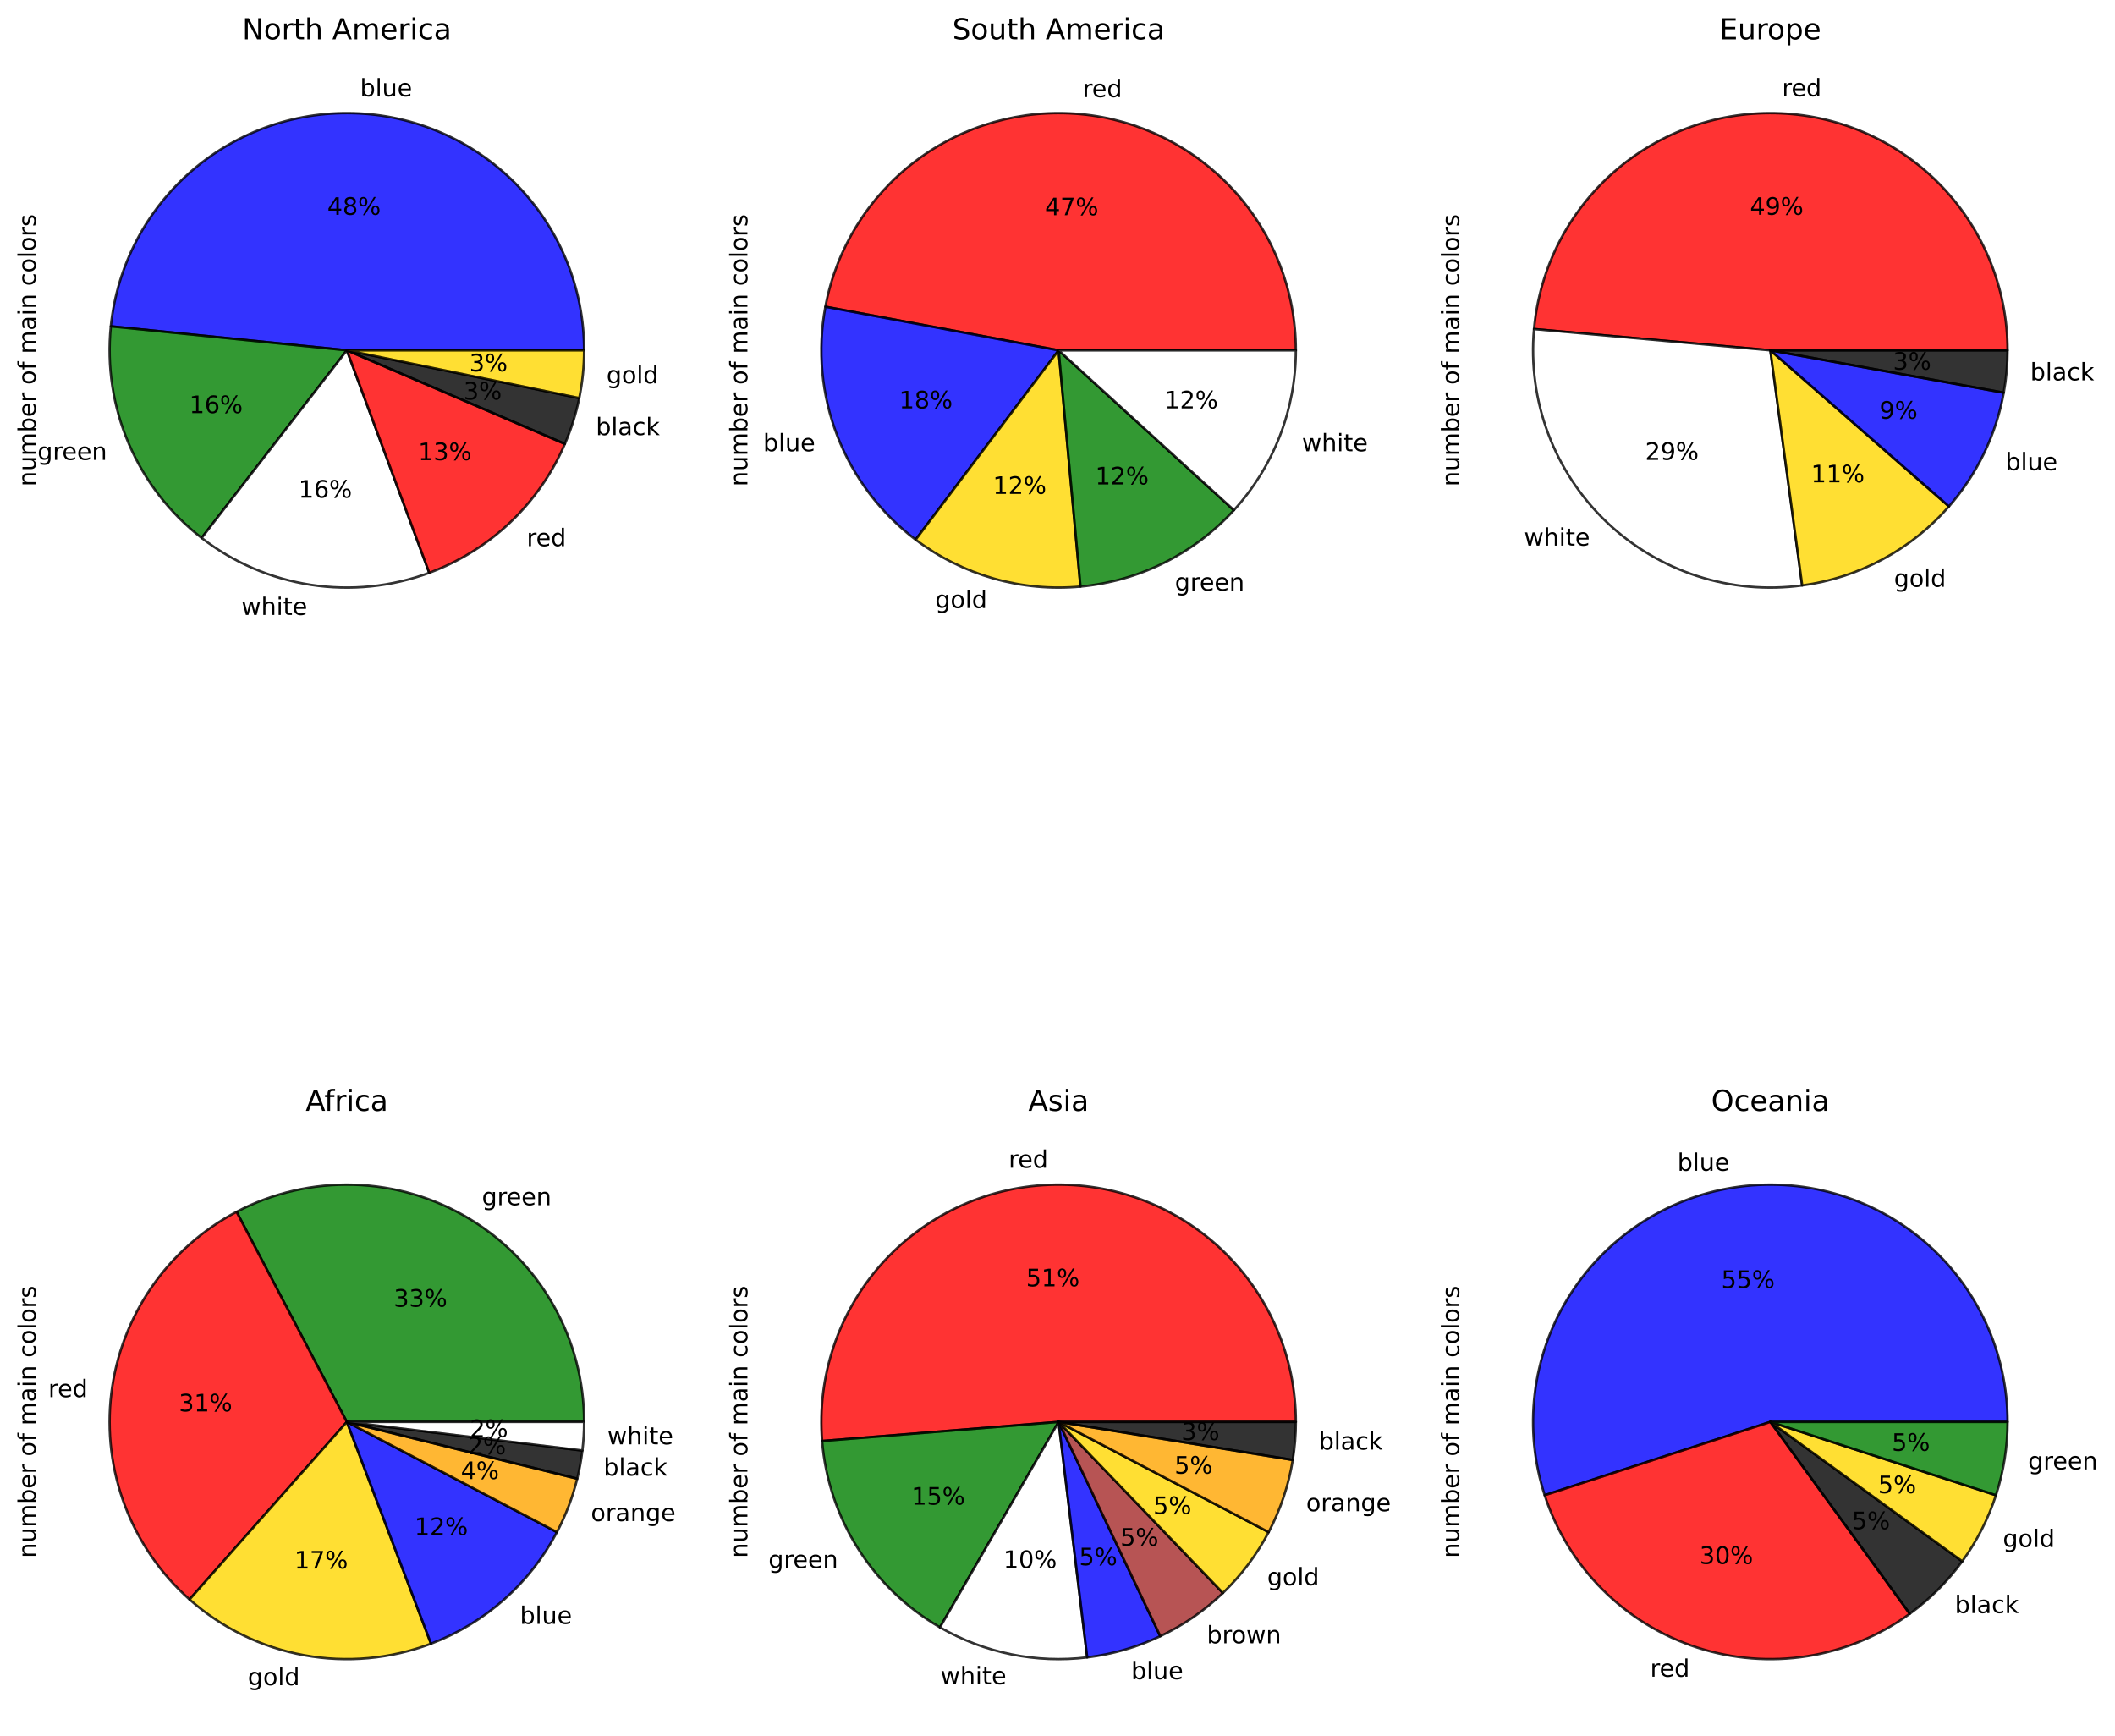 <?xml version="1.0" encoding="utf-8" standalone="no"?>
<!DOCTYPE svg PUBLIC "-//W3C//DTD SVG 1.1//EN"
  "http://www.w3.org/Graphics/SVG/1.1/DTD/svg11.dtd">
<!-- Created with matplotlib (https://matplotlib.org/) -->
<svg height="720.458pt" version="1.1" viewBox="0 0 877.852 720.458" width="877.852pt" xmlns="http://www.w3.org/2000/svg" xmlns:xlink="http://www.w3.org/1999/xlink">
 <defs>
  <style type="text/css">
*{stroke-linecap:butt;stroke-linejoin:round;}
  </style>
 </defs>
 <g id="figure_1">
  <g id="patch_1">
   <path d="M 0 720.458 
L 877.852 720.458 
L 877.852 0 
L 0 0 
z
" style="fill:#ffffff;"/>
  </g>
  <g id="axes_1">
   <g id="patch_2">
    <path d="M 242.437 145.406 
C 242.437 120.162 232.729 95.86 215.337 77.563 
C 197.945 59.267 174.166 48.341 148.954 47.062 
C 123.742 45.784 98.98 54.248 79.825 70.691 
C 60.671 87.134 48.555 110.33 46.001 135.444 
L 143.966 145.406 
L 242.437 145.406 
z
" style="fill:#0000ff;opacity:0.8;stroke:#000000;stroke-linejoin:miter;"/>
   </g>
   <g id="patch_3">
    <path d="M 46.001 135.444 
C 44.309 152.079 46.882 168.873 53.476 184.239 
C 60.07 199.604 70.47 213.04 83.692 223.275 
L 143.966 145.406 
L 46.001 135.444 
z
" style="fill:#008000;opacity:0.8;stroke:#000000;stroke-linejoin:miter;"/>
   </g>
   <g id="patch_4">
    <path d="M 83.692 223.275 
C 96.914 233.509 112.528 240.209 129.055 242.741 
C 145.583 245.273 162.486 243.554 178.166 237.747 
L 143.966 145.406 
L 83.692 223.275 
z
" style="fill:#ffffff;opacity:0.8;stroke:#000000;stroke-linejoin:miter;"/>
   </g>
   <g id="patch_5">
    <path d="M 178.166 237.747 
C 190.686 233.111 202.133 225.976 211.809 216.777 
C 221.486 207.579 229.192 196.508 234.457 184.239 
L 143.966 145.406 
L 178.166 237.747 
z
" style="fill:#ff0000;opacity:0.8;stroke:#000000;stroke-linejoin:miter;"/>
   </g>
   <g id="patch_6">
    <path d="M 234.457 184.239 
C 235.769 181.181 236.925 178.059 237.921 174.885 
C 238.917 171.71 239.752 168.487 240.421 165.228 
L 143.966 145.406 
L 234.457 184.239 
z
" style="opacity:0.8;stroke:#000000;stroke-linejoin:miter;"/>
   </g>
   <g id="patch_7">
    <path d="M 240.421 165.228 
C 241.091 161.969 241.595 158.679 241.932 155.368 
C 242.268 152.058 242.437 148.733 242.437 145.406 
L 143.966 145.406 
L 240.421 165.228 
z
" style="fill:#ffd700;opacity:0.8;stroke:#000000;stroke-linejoin:miter;"/>
   </g>
   <g id="matplotlib.axis_1"/>
   <g id="matplotlib.axis_2">
    <g id="text_1">
     <!-- number of main colors -->
     <defs>
      <path d="M 54.891 33.016 
L 54.891 0 
L 45.906 0 
L 45.906 32.719 
Q 45.906 40.484 42.875 44.328 
Q 39.844 48.188 33.797 48.188 
Q 26.516 48.188 22.312 43.547 
Q 18.109 38.922 18.109 30.906 
L 18.109 0 
L 9.078 0 
L 9.078 54.688 
L 18.109 54.688 
L 18.109 46.188 
Q 21.344 51.125 25.703 53.562 
Q 30.078 56 35.797 56 
Q 45.219 56 50.047 50.172 
Q 54.891 44.344 54.891 33.016 
z
" id="DejaVuSans-110"/>
      <path d="M 8.5 21.578 
L 8.5 54.688 
L 17.484 54.688 
L 17.484 21.922 
Q 17.484 14.156 20.5 10.266 
Q 23.531 6.391 29.594 6.391 
Q 36.859 6.391 41.078 11.031 
Q 45.312 15.672 45.312 23.688 
L 45.312 54.688 
L 54.297 54.688 
L 54.297 0 
L 45.312 0 
L 45.312 8.406 
Q 42.047 3.422 37.719 1 
Q 33.406 -1.422 27.688 -1.422 
Q 18.266 -1.422 13.375 4.438 
Q 8.5 10.297 8.5 21.578 
z
M 31.109 56 
z
" id="DejaVuSans-117"/>
      <path d="M 52 44.188 
Q 55.375 50.25 60.062 53.125 
Q 64.75 56 71.094 56 
Q 79.641 56 84.281 50.016 
Q 88.922 44.047 88.922 33.016 
L 88.922 0 
L 79.891 0 
L 79.891 32.719 
Q 79.891 40.578 77.094 44.375 
Q 74.312 48.188 68.609 48.188 
Q 61.625 48.188 57.562 43.547 
Q 53.516 38.922 53.516 30.906 
L 53.516 0 
L 44.484 0 
L 44.484 32.719 
Q 44.484 40.625 41.703 44.406 
Q 38.922 48.188 33.109 48.188 
Q 26.219 48.188 22.156 43.531 
Q 18.109 38.875 18.109 30.906 
L 18.109 0 
L 9.078 0 
L 9.078 54.688 
L 18.109 54.688 
L 18.109 46.188 
Q 21.188 51.219 25.484 53.609 
Q 29.781 56 35.688 56 
Q 41.656 56 45.828 52.969 
Q 50 49.953 52 44.188 
z
" id="DejaVuSans-109"/>
      <path d="M 48.688 27.297 
Q 48.688 37.203 44.609 42.844 
Q 40.531 48.484 33.406 48.484 
Q 26.266 48.484 22.188 42.844 
Q 18.109 37.203 18.109 27.297 
Q 18.109 17.391 22.188 11.75 
Q 26.266 6.109 33.406 6.109 
Q 40.531 6.109 44.609 11.75 
Q 48.688 17.391 48.688 27.297 
z
M 18.109 46.391 
Q 20.953 51.266 25.266 53.625 
Q 29.594 56 35.594 56 
Q 45.562 56 51.781 48.094 
Q 58.016 40.188 58.016 27.297 
Q 58.016 14.406 51.781 6.484 
Q 45.562 -1.422 35.594 -1.422 
Q 29.594 -1.422 25.266 0.953 
Q 20.953 3.328 18.109 8.203 
L 18.109 0 
L 9.078 0 
L 9.078 75.984 
L 18.109 75.984 
z
" id="DejaVuSans-98"/>
      <path d="M 56.203 29.594 
L 56.203 25.203 
L 14.891 25.203 
Q 15.484 15.922 20.484 11.062 
Q 25.484 6.203 34.422 6.203 
Q 39.594 6.203 44.453 7.469 
Q 49.312 8.734 54.109 11.281 
L 54.109 2.781 
Q 49.266 0.734 44.188 -0.344 
Q 39.109 -1.422 33.891 -1.422 
Q 20.797 -1.422 13.156 6.188 
Q 5.516 13.812 5.516 26.812 
Q 5.516 40.234 12.766 48.109 
Q 20.016 56 32.328 56 
Q 43.359 56 49.781 48.891 
Q 56.203 41.797 56.203 29.594 
z
M 47.219 32.234 
Q 47.125 39.594 43.094 43.984 
Q 39.062 48.391 32.422 48.391 
Q 24.906 48.391 20.391 44.141 
Q 15.875 39.891 15.188 32.172 
z
" id="DejaVuSans-101"/>
      <path d="M 41.109 46.297 
Q 39.594 47.172 37.812 47.578 
Q 36.031 48 33.891 48 
Q 26.266 48 22.188 43.047 
Q 18.109 38.094 18.109 28.812 
L 18.109 0 
L 9.078 0 
L 9.078 54.688 
L 18.109 54.688 
L 18.109 46.188 
Q 20.953 51.172 25.484 53.578 
Q 30.031 56 36.531 56 
Q 37.453 56 38.578 55.875 
Q 39.703 55.766 41.062 55.516 
z
" id="DejaVuSans-114"/>
      <path id="DejaVuSans-32"/>
      <path d="M 30.609 48.391 
Q 23.391 48.391 19.188 42.75 
Q 14.984 37.109 14.984 27.297 
Q 14.984 17.484 19.156 11.844 
Q 23.344 6.203 30.609 6.203 
Q 37.797 6.203 41.984 11.859 
Q 46.188 17.531 46.188 27.297 
Q 46.188 37.016 41.984 42.703 
Q 37.797 48.391 30.609 48.391 
z
M 30.609 56 
Q 42.328 56 49.016 48.375 
Q 55.719 40.766 55.719 27.297 
Q 55.719 13.875 49.016 6.219 
Q 42.328 -1.422 30.609 -1.422 
Q 18.844 -1.422 12.172 6.219 
Q 5.516 13.875 5.516 27.297 
Q 5.516 40.766 12.172 48.375 
Q 18.844 56 30.609 56 
z
" id="DejaVuSans-111"/>
      <path d="M 37.109 75.984 
L 37.109 68.5 
L 28.516 68.5 
Q 23.688 68.5 21.797 66.547 
Q 19.922 64.594 19.922 59.516 
L 19.922 54.688 
L 34.719 54.688 
L 34.719 47.703 
L 19.922 47.703 
L 19.922 0 
L 10.891 0 
L 10.891 47.703 
L 2.297 47.703 
L 2.297 54.688 
L 10.891 54.688 
L 10.891 58.5 
Q 10.891 67.625 15.141 71.797 
Q 19.391 75.984 28.609 75.984 
z
" id="DejaVuSans-102"/>
      <path d="M 34.281 27.484 
Q 23.391 27.484 19.188 25 
Q 14.984 22.516 14.984 16.5 
Q 14.984 11.719 18.141 8.906 
Q 21.297 6.109 26.703 6.109 
Q 34.188 6.109 38.703 11.406 
Q 43.219 16.703 43.219 25.484 
L 43.219 27.484 
z
M 52.203 31.203 
L 52.203 0 
L 43.219 0 
L 43.219 8.297 
Q 40.141 3.328 35.547 0.953 
Q 30.953 -1.422 24.312 -1.422 
Q 15.922 -1.422 10.953 3.297 
Q 6 8.016 6 15.922 
Q 6 25.141 12.172 29.828 
Q 18.359 34.516 30.609 34.516 
L 43.219 34.516 
L 43.219 35.406 
Q 43.219 41.609 39.141 45 
Q 35.062 48.391 27.688 48.391 
Q 23 48.391 18.547 47.266 
Q 14.109 46.141 10.016 43.891 
L 10.016 52.203 
Q 14.938 54.109 19.578 55.047 
Q 24.219 56 28.609 56 
Q 40.484 56 46.344 49.844 
Q 52.203 43.703 52.203 31.203 
z
" id="DejaVuSans-97"/>
      <path d="M 9.422 54.688 
L 18.406 54.688 
L 18.406 0 
L 9.422 0 
z
M 9.422 75.984 
L 18.406 75.984 
L 18.406 64.594 
L 9.422 64.594 
z
" id="DejaVuSans-105"/>
      <path d="M 48.781 52.594 
L 48.781 44.188 
Q 44.969 46.297 41.141 47.344 
Q 37.312 48.391 33.406 48.391 
Q 24.656 48.391 19.812 42.844 
Q 14.984 37.312 14.984 27.297 
Q 14.984 17.281 19.812 11.734 
Q 24.656 6.203 33.406 6.203 
Q 37.312 6.203 41.141 7.25 
Q 44.969 8.297 48.781 10.406 
L 48.781 2.094 
Q 45.016 0.344 40.984 -0.531 
Q 36.969 -1.422 32.422 -1.422 
Q 20.062 -1.422 12.781 6.344 
Q 5.516 14.109 5.516 27.297 
Q 5.516 40.672 12.859 48.328 
Q 20.219 56 33.016 56 
Q 37.156 56 41.109 55.141 
Q 45.062 54.297 48.781 52.594 
z
" id="DejaVuSans-99"/>
      <path d="M 9.422 75.984 
L 18.406 75.984 
L 18.406 0 
L 9.422 0 
z
" id="DejaVuSans-108"/>
      <path d="M 44.281 53.078 
L 44.281 44.578 
Q 40.484 46.531 36.375 47.5 
Q 32.281 48.484 27.875 48.484 
Q 21.188 48.484 17.844 46.438 
Q 14.5 44.391 14.5 40.281 
Q 14.5 37.156 16.891 35.375 
Q 19.281 33.594 26.516 31.984 
L 29.594 31.297 
Q 39.156 29.25 43.188 25.516 
Q 47.219 21.781 47.219 15.094 
Q 47.219 7.469 41.188 3.016 
Q 35.156 -1.422 24.609 -1.422 
Q 20.219 -1.422 15.453 -0.562 
Q 10.688 0.297 5.422 2 
L 5.422 11.281 
Q 10.406 8.688 15.234 7.391 
Q 20.062 6.109 24.812 6.109 
Q 31.156 6.109 34.562 8.281 
Q 37.984 10.453 37.984 14.406 
Q 37.984 18.062 35.516 20.016 
Q 33.062 21.969 24.703 23.781 
L 21.578 24.516 
Q 13.234 26.266 9.516 29.906 
Q 5.812 33.547 5.812 39.891 
Q 5.812 47.609 11.281 51.797 
Q 16.75 56 26.812 56 
Q 31.781 56 36.172 55.266 
Q 40.578 54.547 44.281 53.078 
z
" id="DejaVuSans-115"/>
     </defs>
     <g transform="translate(14.798 201.917)rotate(-90)scale(0.1 -0.1)">
      <use xlink:href="#DejaVuSans-110"/>
      <use x="63.379" xlink:href="#DejaVuSans-117"/>
      <use x="126.758" xlink:href="#DejaVuSans-109"/>
      <use x="224.17" xlink:href="#DejaVuSans-98"/>
      <use x="287.646" xlink:href="#DejaVuSans-101"/>
      <use x="349.17" xlink:href="#DejaVuSans-114"/>
      <use x="390.283" xlink:href="#DejaVuSans-32"/>
      <use x="422.07" xlink:href="#DejaVuSans-111"/>
      <use x="483.252" xlink:href="#DejaVuSans-102"/>
      <use x="518.457" xlink:href="#DejaVuSans-32"/>
      <use x="550.244" xlink:href="#DejaVuSans-109"/>
      <use x="647.656" xlink:href="#DejaVuSans-97"/>
      <use x="708.936" xlink:href="#DejaVuSans-105"/>
      <use x="736.719" xlink:href="#DejaVuSans-110"/>
      <use x="800.098" xlink:href="#DejaVuSans-32"/>
      <use x="831.885" xlink:href="#DejaVuSans-99"/>
      <use x="886.865" xlink:href="#DejaVuSans-111"/>
      <use x="948.047" xlink:href="#DejaVuSans-108"/>
      <use x="975.83" xlink:href="#DejaVuSans-111"/>
      <use x="1037.012" xlink:href="#DejaVuSans-114"/>
      <use x="1078.125" xlink:href="#DejaVuSans-115"/>
     </g>
    </g>
   </g>
   <g id="text_2">
    <!-- blue -->
    <g transform="translate(149.453 39.987)scale(0.1 -0.1)">
     <use xlink:href="#DejaVuSans-98"/>
     <use x="63.477" xlink:href="#DejaVuSans-108"/>
     <use x="91.26" xlink:href="#DejaVuSans-117"/>
     <use x="154.639" xlink:href="#DejaVuSans-101"/>
    </g>
   </g>
   <g id="text_3">
    <!-- 48% -->
    <defs>
     <path d="M 37.797 64.312 
L 12.891 25.391 
L 37.797 25.391 
z
M 35.203 72.906 
L 47.609 72.906 
L 47.609 25.391 
L 58.016 25.391 
L 58.016 17.188 
L 47.609 17.188 
L 47.609 0 
L 37.797 0 
L 37.797 17.188 
L 4.891 17.188 
L 4.891 26.703 
z
" id="DejaVuSans-52"/>
     <path d="M 31.781 34.625 
Q 24.75 34.625 20.719 30.859 
Q 16.703 27.094 16.703 20.516 
Q 16.703 13.922 20.719 10.156 
Q 24.75 6.391 31.781 6.391 
Q 38.812 6.391 42.859 10.172 
Q 46.922 13.969 46.922 20.516 
Q 46.922 27.094 42.891 30.859 
Q 38.875 34.625 31.781 34.625 
z
M 21.922 38.812 
Q 15.578 40.375 12.031 44.719 
Q 8.5 49.078 8.5 55.328 
Q 8.5 64.062 14.719 69.141 
Q 20.953 74.219 31.781 74.219 
Q 42.672 74.219 48.875 69.141 
Q 55.078 64.062 55.078 55.328 
Q 55.078 49.078 51.531 44.719 
Q 48 40.375 41.703 38.812 
Q 48.828 37.156 52.797 32.312 
Q 56.781 27.484 56.781 20.516 
Q 56.781 9.906 50.312 4.234 
Q 43.844 -1.422 31.781 -1.422 
Q 19.734 -1.422 13.25 4.234 
Q 6.781 9.906 6.781 20.516 
Q 6.781 27.484 10.781 32.312 
Q 14.797 37.156 21.922 38.812 
z
M 18.312 54.391 
Q 18.312 48.734 21.844 45.562 
Q 25.391 42.391 31.781 42.391 
Q 38.141 42.391 41.719 45.562 
Q 45.312 48.734 45.312 54.391 
Q 45.312 60.062 41.719 63.234 
Q 38.141 66.406 31.781 66.406 
Q 25.391 66.406 21.844 63.234 
Q 18.312 60.062 18.312 54.391 
z
" id="DejaVuSans-56"/>
     <path d="M 72.703 32.078 
Q 68.453 32.078 66.031 28.469 
Q 63.625 24.859 63.625 18.406 
Q 63.625 12.062 66.031 8.422 
Q 68.453 4.781 72.703 4.781 
Q 76.859 4.781 79.266 8.422 
Q 81.688 12.062 81.688 18.406 
Q 81.688 24.812 79.266 28.438 
Q 76.859 32.078 72.703 32.078 
z
M 72.703 38.281 
Q 80.422 38.281 84.953 32.906 
Q 89.5 27.547 89.5 18.406 
Q 89.5 9.281 84.938 3.922 
Q 80.375 -1.422 72.703 -1.422 
Q 64.891 -1.422 60.344 3.922 
Q 55.812 9.281 55.812 18.406 
Q 55.812 27.594 60.375 32.938 
Q 64.938 38.281 72.703 38.281 
z
M 22.312 68.016 
Q 18.109 68.016 15.688 64.375 
Q 13.281 60.75 13.281 54.391 
Q 13.281 47.953 15.672 44.328 
Q 18.062 40.719 22.312 40.719 
Q 26.562 40.719 28.969 44.328 
Q 31.391 47.953 31.391 54.391 
Q 31.391 60.688 28.953 64.344 
Q 26.516 68.016 22.312 68.016 
z
M 66.406 74.219 
L 74.219 74.219 
L 28.609 -1.422 
L 20.797 -1.422 
z
M 22.312 74.219 
Q 30.031 74.219 34.609 68.875 
Q 39.203 63.531 39.203 54.391 
Q 39.203 45.172 34.641 39.844 
Q 30.078 34.516 22.312 34.516 
Q 14.547 34.516 10.031 39.859 
Q 5.516 45.219 5.516 54.391 
Q 5.516 63.484 10.047 68.844 
Q 14.594 74.219 22.312 74.219 
z
" id="DejaVuSans-37"/>
    </defs>
    <g transform="translate(135.846 89.159)scale(0.1 -0.1)">
     <use xlink:href="#DejaVuSans-52"/>
     <use x="63.623" xlink:href="#DejaVuSans-56"/>
     <use x="127.246" xlink:href="#DejaVuSans-37"/>
    </g>
   </g>
   <g id="text_4">
    <!-- green -->
    <defs>
     <path d="M 45.406 27.984 
Q 45.406 37.75 41.375 43.109 
Q 37.359 48.484 30.078 48.484 
Q 22.859 48.484 18.828 43.109 
Q 14.797 37.75 14.797 27.984 
Q 14.797 18.266 18.828 12.891 
Q 22.859 7.516 30.078 7.516 
Q 37.359 7.516 41.375 12.891 
Q 45.406 18.266 45.406 27.984 
z
M 54.391 6.781 
Q 54.391 -7.172 48.188 -13.984 
Q 42 -20.797 29.203 -20.797 
Q 24.469 -20.797 20.266 -20.094 
Q 16.062 -19.391 12.109 -17.922 
L 12.109 -9.188 
Q 16.062 -11.328 19.922 -12.344 
Q 23.781 -13.375 27.781 -13.375 
Q 36.625 -13.375 41.016 -8.766 
Q 45.406 -4.156 45.406 5.172 
L 45.406 9.625 
Q 42.625 4.781 38.281 2.391 
Q 33.938 0 27.875 0 
Q 17.828 0 11.672 7.656 
Q 5.516 15.328 5.516 27.984 
Q 5.516 40.672 11.672 48.328 
Q 17.828 56 27.875 56 
Q 33.938 56 38.281 53.609 
Q 42.625 51.219 45.406 46.391 
L 45.406 54.688 
L 54.391 54.688 
z
" id="DejaVuSans-103"/>
    </defs>
    <g transform="translate(15.549 190.881)scale(0.1 -0.1)">
     <use xlink:href="#DejaVuSans-103"/>
     <use x="63.477" xlink:href="#DejaVuSans-114"/>
     <use x="102.34" xlink:href="#DejaVuSans-101"/>
     <use x="163.863" xlink:href="#DejaVuSans-101"/>
     <use x="225.387" xlink:href="#DejaVuSans-110"/>
    </g>
   </g>
   <g id="text_5">
    <!-- 16% -->
    <defs>
     <path d="M 12.406 8.297 
L 28.516 8.297 
L 28.516 63.922 
L 10.984 60.406 
L 10.984 69.391 
L 28.422 72.906 
L 38.281 72.906 
L 38.281 8.297 
L 54.391 8.297 
L 54.391 0 
L 12.406 0 
z
" id="DejaVuSans-49"/>
     <path d="M 33.016 40.375 
Q 26.375 40.375 22.484 35.828 
Q 18.609 31.297 18.609 23.391 
Q 18.609 15.531 22.484 10.953 
Q 26.375 6.391 33.016 6.391 
Q 39.656 6.391 43.531 10.953 
Q 47.406 15.531 47.406 23.391 
Q 47.406 31.297 43.531 35.828 
Q 39.656 40.375 33.016 40.375 
z
M 52.594 71.297 
L 52.594 62.312 
Q 48.875 64.062 45.094 64.984 
Q 41.312 65.922 37.594 65.922 
Q 27.828 65.922 22.672 59.328 
Q 17.531 52.734 16.797 39.406 
Q 19.672 43.656 24.016 45.922 
Q 28.375 48.188 33.594 48.188 
Q 44.578 48.188 50.953 41.516 
Q 57.328 34.859 57.328 23.391 
Q 57.328 12.156 50.688 5.359 
Q 44.047 -1.422 33.016 -1.422 
Q 20.359 -1.422 13.672 8.266 
Q 6.984 17.969 6.984 36.375 
Q 6.984 53.656 15.188 63.938 
Q 23.391 74.219 37.203 74.219 
Q 40.922 74.219 44.703 73.484 
Q 48.484 72.75 52.594 71.297 
z
" id="DejaVuSans-54"/>
    </defs>
    <g transform="translate(78.559 171.465)scale(0.1 -0.1)">
     <use xlink:href="#DejaVuSans-49"/>
     <use x="63.623" xlink:href="#DejaVuSans-54"/>
     <use x="127.246" xlink:href="#DejaVuSans-37"/>
    </g>
   </g>
   <g id="text_6">
    <!-- white -->
    <defs>
     <path d="M 4.203 54.688 
L 13.188 54.688 
L 24.422 12.016 
L 35.594 54.688 
L 46.188 54.688 
L 57.422 12.016 
L 68.609 54.688 
L 77.594 54.688 
L 63.281 0 
L 52.688 0 
L 40.922 44.828 
L 29.109 0 
L 18.5 0 
z
" id="DejaVuSans-119"/>
     <path d="M 54.891 33.016 
L 54.891 0 
L 45.906 0 
L 45.906 32.719 
Q 45.906 40.484 42.875 44.328 
Q 39.844 48.188 33.797 48.188 
Q 26.516 48.188 22.312 43.547 
Q 18.109 38.922 18.109 30.906 
L 18.109 0 
L 9.078 0 
L 9.078 75.984 
L 18.109 75.984 
L 18.109 46.188 
Q 21.344 51.125 25.703 53.562 
Q 30.078 56 35.797 56 
Q 45.219 56 50.047 50.172 
Q 54.891 44.344 54.891 33.016 
z
" id="DejaVuSans-104"/>
     <path d="M 18.312 70.219 
L 18.312 54.688 
L 36.812 54.688 
L 36.812 47.703 
L 18.312 47.703 
L 18.312 18.016 
Q 18.312 11.328 20.141 9.422 
Q 21.969 7.516 27.594 7.516 
L 36.812 7.516 
L 36.812 0 
L 27.594 0 
Q 17.188 0 13.234 3.875 
Q 9.281 7.766 9.281 18.016 
L 9.281 47.703 
L 2.688 47.703 
L 2.688 54.688 
L 9.281 54.688 
L 9.281 70.219 
z
" id="DejaVuSans-116"/>
    </defs>
    <g transform="translate(100.197 255.234)scale(0.1 -0.1)">
     <use xlink:href="#DejaVuSans-119"/>
     <use x="81.787" xlink:href="#DejaVuSans-104"/>
     <use x="145.166" xlink:href="#DejaVuSans-105"/>
     <use x="172.949" xlink:href="#DejaVuSans-116"/>
     <use x="212.158" xlink:href="#DejaVuSans-101"/>
    </g>
   </g>
   <g id="text_7">
    <!-- 16% -->
    <g transform="translate(123.906 206.567)scale(0.1 -0.1)">
     <use xlink:href="#DejaVuSans-49"/>
     <use x="63.623" xlink:href="#DejaVuSans-54"/>
     <use x="127.246" xlink:href="#DejaVuSans-37"/>
    </g>
   </g>
   <g id="text_8">
    <!-- red -->
    <defs>
     <path d="M 45.406 46.391 
L 45.406 75.984 
L 54.391 75.984 
L 54.391 0 
L 45.406 0 
L 45.406 8.203 
Q 42.578 3.328 38.25 0.953 
Q 33.938 -1.422 27.875 -1.422 
Q 17.969 -1.422 11.734 6.484 
Q 5.516 14.406 5.516 27.297 
Q 5.516 40.188 11.734 48.094 
Q 17.969 56 27.875 56 
Q 33.938 56 38.25 53.625 
Q 42.578 51.266 45.406 46.391 
z
M 14.797 27.297 
Q 14.797 17.391 18.875 11.75 
Q 22.953 6.109 30.078 6.109 
Q 37.203 6.109 41.297 11.75 
Q 45.406 17.391 45.406 27.297 
Q 45.406 37.203 41.297 42.844 
Q 37.203 48.484 30.078 48.484 
Q 22.953 48.484 18.875 42.844 
Q 14.797 37.203 14.797 27.297 
z
" id="DejaVuSans-100"/>
    </defs>
    <g transform="translate(218.594 226.674)scale(0.1 -0.1)">
     <use xlink:href="#DejaVuSans-114"/>
     <use x="38.863" xlink:href="#DejaVuSans-101"/>
     <use x="100.387" xlink:href="#DejaVuSans-100"/>
    </g>
   </g>
   <g id="text_9">
    <!-- 13% -->
    <defs>
     <path d="M 40.578 39.312 
Q 47.656 37.797 51.625 33 
Q 55.609 28.219 55.609 21.188 
Q 55.609 10.406 48.188 4.484 
Q 40.766 -1.422 27.094 -1.422 
Q 22.516 -1.422 17.656 -0.516 
Q 12.797 0.391 7.625 2.203 
L 7.625 11.719 
Q 11.719 9.328 16.594 8.109 
Q 21.484 6.891 26.812 6.891 
Q 36.078 6.891 40.938 10.547 
Q 45.797 14.203 45.797 21.188 
Q 45.797 27.641 41.281 31.266 
Q 36.766 34.906 28.719 34.906 
L 20.219 34.906 
L 20.219 43.016 
L 29.109 43.016 
Q 36.375 43.016 40.234 45.922 
Q 44.094 48.828 44.094 54.297 
Q 44.094 59.906 40.109 62.906 
Q 36.141 65.922 28.719 65.922 
Q 24.656 65.922 20.016 65.031 
Q 15.375 64.156 9.812 62.312 
L 9.812 71.094 
Q 15.438 72.656 20.344 73.438 
Q 25.25 74.219 29.594 74.219 
Q 40.828 74.219 47.359 69.109 
Q 53.906 64.016 53.906 55.328 
Q 53.906 49.266 50.438 45.094 
Q 46.969 40.922 40.578 39.312 
z
" id="DejaVuSans-51"/>
    </defs>
    <g transform="translate(173.559 190.988)scale(0.1 -0.1)">
     <use xlink:href="#DejaVuSans-49"/>
     <use x="63.623" xlink:href="#DejaVuSans-51"/>
     <use x="127.246" xlink:href="#DejaVuSans-37"/>
    </g>
   </g>
   <g id="text_10">
    <!-- black -->
    <defs>
     <path d="M 9.078 75.984 
L 18.109 75.984 
L 18.109 31.109 
L 44.922 54.688 
L 56.391 54.688 
L 27.391 29.109 
L 57.625 0 
L 45.906 0 
L 18.109 26.703 
L 18.109 0 
L 9.078 0 
z
" id="DejaVuSans-107"/>
    </defs>
    <g transform="translate(247.316 180.592)scale(0.1 -0.1)">
     <use xlink:href="#DejaVuSans-98"/>
     <use x="63.477" xlink:href="#DejaVuSans-108"/>
     <use x="91.26" xlink:href="#DejaVuSans-97"/>
     <use x="152.539" xlink:href="#DejaVuSans-99"/>
     <use x="207.52" xlink:href="#DejaVuSans-107"/>
    </g>
   </g>
   <g id="text_11">
    <!-- 3% -->
    <g transform="translate(192.407 165.853)scale(0.1 -0.1)">
     <use xlink:href="#DejaVuSans-51"/>
     <use x="63.623" xlink:href="#DejaVuSans-37"/>
    </g>
   </g>
   <g id="text_12">
    <!-- gold -->
    <g transform="translate(251.728 159.124)scale(0.1 -0.1)">
     <use xlink:href="#DejaVuSans-103"/>
     <use x="63.477" xlink:href="#DejaVuSans-111"/>
     <use x="124.658" xlink:href="#DejaVuSans-108"/>
     <use x="152.441" xlink:href="#DejaVuSans-100"/>
    </g>
   </g>
   <g id="text_13">
    <!-- 3% -->
    <g transform="translate(194.814 154.143)scale(0.1 -0.1)">
     <use xlink:href="#DejaVuSans-51"/>
     <use x="63.623" xlink:href="#DejaVuSans-37"/>
    </g>
   </g>
   <g id="text_14">
    <!-- North America -->
    <defs>
     <path d="M 9.812 72.906 
L 23.094 72.906 
L 55.422 11.922 
L 55.422 72.906 
L 64.984 72.906 
L 64.984 0 
L 51.703 0 
L 19.391 60.984 
L 19.391 0 
L 9.812 0 
z
" id="DejaVuSans-78"/>
     <path d="M 34.188 63.188 
L 20.797 26.906 
L 47.609 26.906 
z
M 28.609 72.906 
L 39.797 72.906 
L 67.578 0 
L 57.328 0 
L 50.688 18.703 
L 17.828 18.703 
L 11.188 0 
L 0.781 0 
z
" id="DejaVuSans-65"/>
    </defs>
    <g transform="translate(100.528 16.318)scale(0.12 -0.12)">
     <use xlink:href="#DejaVuSans-78"/>
     <use x="74.805" xlink:href="#DejaVuSans-111"/>
     <use x="135.986" xlink:href="#DejaVuSans-114"/>
     <use x="177.1" xlink:href="#DejaVuSans-116"/>
     <use x="216.309" xlink:href="#DejaVuSans-104"/>
     <use x="279.688" xlink:href="#DejaVuSans-32"/>
     <use x="311.475" xlink:href="#DejaVuSans-65"/>
     <use x="379.883" xlink:href="#DejaVuSans-109"/>
     <use x="477.295" xlink:href="#DejaVuSans-101"/>
     <use x="538.818" xlink:href="#DejaVuSans-114"/>
     <use x="579.932" xlink:href="#DejaVuSans-105"/>
     <use x="607.715" xlink:href="#DejaVuSans-99"/>
     <use x="662.695" xlink:href="#DejaVuSans-97"/>
    </g>
   </g>
  </g>
  <g id="axes_2">
   <g id="patch_8">
    <path d="M 537.849 145.406 
C 537.849 120.871 528.678 97.199 512.149 79.067 
C 495.619 60.935 472.895 49.62 448.464 47.356 
C 424.033 45.092 399.616 52.039 380.036 66.825 
C 360.456 81.611 347.093 103.194 342.584 127.312 
L 439.378 145.406 
L 537.849 145.406 
z
" style="fill:#ff0000;opacity:0.8;stroke:#000000;stroke-linejoin:miter;"/>
   </g>
   <g id="patch_9">
    <path d="M 342.584 127.312 
C 339.219 145.314 340.942 163.902 347.557 180.978 
C 354.172 198.054 365.422 212.952 380.036 223.988 
L 439.378 145.406 
L 342.584 127.312 
z
" style="fill:#0000ff;opacity:0.8;stroke:#000000;stroke-linejoin:miter;"/>
   </g>
   <g id="patch_10">
    <path d="M 380.036 223.988 
C 389.745 231.319 400.729 236.789 412.43 240.118 
C 424.132 243.447 436.35 244.579 448.464 243.457 
L 439.378 145.406 
L 380.036 223.988 
z
" style="fill:#ffd700;opacity:0.8;stroke:#000000;stroke-linejoin:miter;"/>
   </g>
   <g id="patch_11">
    <path d="M 448.464 243.457 
C 460.578 242.334 472.38 238.976 483.27 233.554 
C 494.161 228.131 503.953 220.736 512.149 211.746 
L 439.378 145.406 
L 448.464 243.457 
z
" style="fill:#008000;opacity:0.8;stroke:#000000;stroke-linejoin:miter;"/>
   </g>
   <g id="patch_12">
    <path d="M 512.149 211.746 
C 520.345 202.755 526.804 192.322 531.199 180.978 
C 535.594 169.634 537.849 157.572 537.849 145.406 
L 439.378 145.406 
L 512.149 211.746 
z
" style="fill:#ffffff;opacity:0.8;stroke:#000000;stroke-linejoin:miter;"/>
   </g>
   <g id="matplotlib.axis_3"/>
   <g id="matplotlib.axis_4">
    <g id="text_15">
     <!-- number of main colors -->
     <g transform="translate(310.21 201.917)rotate(-90)scale(0.1 -0.1)">
      <use xlink:href="#DejaVuSans-110"/>
      <use x="63.379" xlink:href="#DejaVuSans-117"/>
      <use x="126.758" xlink:href="#DejaVuSans-109"/>
      <use x="224.17" xlink:href="#DejaVuSans-98"/>
      <use x="287.646" xlink:href="#DejaVuSans-101"/>
      <use x="349.17" xlink:href="#DejaVuSans-114"/>
      <use x="390.283" xlink:href="#DejaVuSans-32"/>
      <use x="422.07" xlink:href="#DejaVuSans-111"/>
      <use x="483.252" xlink:href="#DejaVuSans-102"/>
      <use x="518.457" xlink:href="#DejaVuSans-32"/>
      <use x="550.244" xlink:href="#DejaVuSans-109"/>
      <use x="647.656" xlink:href="#DejaVuSans-97"/>
      <use x="708.936" xlink:href="#DejaVuSans-105"/>
      <use x="736.719" xlink:href="#DejaVuSans-110"/>
      <use x="800.098" xlink:href="#DejaVuSans-32"/>
      <use x="831.885" xlink:href="#DejaVuSans-99"/>
      <use x="886.865" xlink:href="#DejaVuSans-111"/>
      <use x="948.047" xlink:href="#DejaVuSans-108"/>
      <use x="975.83" xlink:href="#DejaVuSans-111"/>
      <use x="1037.012" xlink:href="#DejaVuSans-114"/>
      <use x="1078.125" xlink:href="#DejaVuSans-115"/>
     </g>
    </g>
   </g>
   <g id="text_16">
    <!-- red -->
    <g transform="translate(449.372 40.31)scale(0.1 -0.1)">
     <use xlink:href="#DejaVuSans-114"/>
     <use x="38.863" xlink:href="#DejaVuSans-101"/>
     <use x="100.387" xlink:href="#DejaVuSans-100"/>
    </g>
   </g>
   <g id="text_17">
    <!-- 47% -->
    <defs>
     <path d="M 8.203 72.906 
L 55.078 72.906 
L 55.078 68.703 
L 28.609 0 
L 18.312 0 
L 43.219 64.594 
L 8.203 64.594 
z
" id="DejaVuSans-55"/>
    </defs>
    <g transform="translate(433.716 89.335)scale(0.1 -0.1)">
     <use xlink:href="#DejaVuSans-52"/>
     <use x="63.623" xlink:href="#DejaVuSans-55"/>
     <use x="127.246" xlink:href="#DejaVuSans-37"/>
    </g>
   </g>
   <g id="text_18">
    <!-- blue -->
    <g transform="translate(316.758 187.295)scale(0.1 -0.1)">
     <use xlink:href="#DejaVuSans-98"/>
     <use x="63.477" xlink:href="#DejaVuSans-108"/>
     <use x="91.26" xlink:href="#DejaVuSans-117"/>
     <use x="154.639" xlink:href="#DejaVuSans-101"/>
    </g>
   </g>
   <g id="text_19">
    <!-- 18% -->
    <g transform="translate(373.172 169.509)scale(0.1 -0.1)">
     <use xlink:href="#DejaVuSans-49"/>
     <use x="63.623" xlink:href="#DejaVuSans-56"/>
     <use x="127.246" xlink:href="#DejaVuSans-37"/>
    </g>
   </g>
   <g id="text_20">
    <!-- gold -->
    <g transform="translate(388.142 252.348)scale(0.1 -0.1)">
     <use xlink:href="#DejaVuSans-103"/>
     <use x="63.477" xlink:href="#DejaVuSans-111"/>
     <use x="124.658" xlink:href="#DejaVuSans-108"/>
     <use x="152.441" xlink:href="#DejaVuSans-100"/>
    </g>
   </g>
   <g id="text_21">
    <!-- 12% -->
    <defs>
     <path d="M 19.188 8.297 
L 53.609 8.297 
L 53.609 0 
L 7.328 0 
L 7.328 8.297 
Q 12.938 14.109 22.625 23.891 
Q 32.328 33.688 34.812 36.531 
Q 39.547 41.844 41.422 45.531 
Q 43.312 49.219 43.312 52.781 
Q 43.312 58.594 39.234 62.25 
Q 35.156 65.922 28.609 65.922 
Q 23.969 65.922 18.812 64.312 
Q 13.672 62.703 7.812 59.422 
L 7.812 69.391 
Q 13.766 71.781 18.938 73 
Q 24.125 74.219 28.422 74.219 
Q 39.75 74.219 46.484 68.547 
Q 53.219 62.891 53.219 53.422 
Q 53.219 48.922 51.531 44.891 
Q 49.859 40.875 45.406 35.406 
Q 44.188 33.984 37.641 27.219 
Q 31.109 20.453 19.188 8.297 
z
" id="DejaVuSans-50"/>
    </defs>
    <g transform="translate(412.096 204.993)scale(0.1 -0.1)">
     <use xlink:href="#DejaVuSans-49"/>
     <use x="63.623" xlink:href="#DejaVuSans-50"/>
     <use x="127.246" xlink:href="#DejaVuSans-37"/>
    </g>
   </g>
   <g id="text_22">
    <!-- green -->
    <g transform="translate(487.659 245.128)scale(0.1 -0.1)">
     <use xlink:href="#DejaVuSans-103"/>
     <use x="63.477" xlink:href="#DejaVuSans-114"/>
     <use x="102.34" xlink:href="#DejaVuSans-101"/>
     <use x="163.863" xlink:href="#DejaVuSans-101"/>
     <use x="225.387" xlink:href="#DejaVuSans-110"/>
    </g>
   </g>
   <g id="text_23">
    <!-- 12% -->
    <g transform="translate(454.6 201.054)scale(0.1 -0.1)">
     <use xlink:href="#DejaVuSans-49"/>
     <use x="63.623" xlink:href="#DejaVuSans-50"/>
     <use x="127.246" xlink:href="#DejaVuSans-37"/>
    </g>
   </g>
   <g id="text_24">
    <!-- white -->
    <g transform="translate(540.381 187.295)scale(0.1 -0.1)">
     <use xlink:href="#DejaVuSans-119"/>
     <use x="81.787" xlink:href="#DejaVuSans-104"/>
     <use x="145.166" xlink:href="#DejaVuSans-105"/>
     <use x="172.949" xlink:href="#DejaVuSans-116"/>
     <use x="212.158" xlink:href="#DejaVuSans-101"/>
    </g>
   </g>
   <g id="text_25">
    <!-- 12% -->
    <g transform="translate(483.357 169.509)scale(0.1 -0.1)">
     <use xlink:href="#DejaVuSans-49"/>
     <use x="63.623" xlink:href="#DejaVuSans-50"/>
     <use x="127.246" xlink:href="#DejaVuSans-37"/>
    </g>
   </g>
   <g id="text_26">
    <!-- South America -->
    <defs>
     <path d="M 53.516 70.516 
L 53.516 60.891 
Q 47.906 63.578 42.922 64.891 
Q 37.938 66.219 33.297 66.219 
Q 25.25 66.219 20.875 63.094 
Q 16.5 59.969 16.5 54.203 
Q 16.5 49.359 19.406 46.891 
Q 22.312 44.438 30.422 42.922 
L 36.375 41.703 
Q 47.406 39.594 52.656 34.297 
Q 57.906 29 57.906 20.125 
Q 57.906 9.516 50.797 4.047 
Q 43.703 -1.422 29.984 -1.422 
Q 24.812 -1.422 18.969 -0.25 
Q 13.141 0.922 6.891 3.219 
L 6.891 13.375 
Q 12.891 10.016 18.656 8.297 
Q 24.422 6.594 29.984 6.594 
Q 38.422 6.594 43.016 9.906 
Q 47.609 13.234 47.609 19.391 
Q 47.609 24.75 44.312 27.781 
Q 41.016 30.812 33.5 32.328 
L 27.484 33.5 
Q 16.453 35.688 11.516 40.375 
Q 6.594 45.062 6.594 53.422 
Q 6.594 63.094 13.406 68.656 
Q 20.219 74.219 32.172 74.219 
Q 37.312 74.219 42.625 73.281 
Q 47.953 72.359 53.516 70.516 
z
" id="DejaVuSans-83"/>
    </defs>
    <g transform="translate(395.284 16.318)scale(0.12 -0.12)">
     <use xlink:href="#DejaVuSans-83"/>
     <use x="63.477" xlink:href="#DejaVuSans-111"/>
     <use x="124.658" xlink:href="#DejaVuSans-117"/>
     <use x="188.037" xlink:href="#DejaVuSans-116"/>
     <use x="227.246" xlink:href="#DejaVuSans-104"/>
     <use x="290.625" xlink:href="#DejaVuSans-32"/>
     <use x="322.412" xlink:href="#DejaVuSans-65"/>
     <use x="390.82" xlink:href="#DejaVuSans-109"/>
     <use x="488.232" xlink:href="#DejaVuSans-101"/>
     <use x="549.756" xlink:href="#DejaVuSans-114"/>
     <use x="590.869" xlink:href="#DejaVuSans-105"/>
     <use x="618.652" xlink:href="#DejaVuSans-99"/>
     <use x="673.633" xlink:href="#DejaVuSans-97"/>
    </g>
   </g>
  </g>
  <g id="axes_3">
   <g id="patch_13">
    <path d="M 833.26 145.406 
C 833.26 120.064 823.477 95.674 805.964 77.357 
C 788.451 59.04 764.525 48.172 739.208 47.035 
C 713.891 45.898 689.087 54.577 670.002 71.251 
C 650.918 87.925 638.987 111.339 636.716 136.58 
L 734.79 145.406 
L 833.26 145.406 
z
" style="fill:#ff0000;opacity:0.8;stroke:#000000;stroke-linejoin:miter;"/>
   </g>
   <g id="patch_14">
    <path d="M 636.716 136.58 
C 635.39 151.313 637.401 166.157 642.598 180.006 
C 647.796 193.856 656.048 206.358 666.741 216.58 
C 677.433 226.803 690.292 234.486 704.361 239.057 
C 718.43 243.629 733.349 244.971 748.008 242.986 
L 734.79 145.406 
L 636.716 136.58 
z
" style="fill:#ffffff;opacity:0.8;stroke:#000000;stroke-linejoin:miter;"/>
   </g>
   <g id="patch_15">
    <path d="M 748.008 242.986 
C 759.717 241.4 771.046 237.719 781.452 232.119 
C 791.858 226.52 801.171 219.093 808.945 210.194 
L 734.79 145.406 
L 748.008 242.986 
z
" style="fill:#ffd700;opacity:0.8;stroke:#000000;stroke-linejoin:miter;"/>
   </g>
   <g id="patch_16">
    <path d="M 808.945 210.194 
C 814.769 203.528 819.668 196.107 823.509 188.131 
C 827.35 180.156 830.097 171.699 831.678 162.989 
L 734.79 145.406 
L 808.945 210.194 
z
" style="fill:#0000ff;opacity:0.8;stroke:#000000;stroke-linejoin:miter;"/>
   </g>
   <g id="patch_17">
    <path d="M 831.678 162.989 
C 832.204 160.09 832.6 157.168 832.864 154.233 
C 833.128 151.298 833.26 148.353 833.26 145.406 
L 734.79 145.406 
L 831.678 162.989 
z
" style="opacity:0.8;stroke:#000000;stroke-linejoin:miter;"/>
   </g>
   <g id="matplotlib.axis_5"/>
   <g id="matplotlib.axis_6">
    <g id="text_27">
     <!-- number of main colors -->
     <g transform="translate(605.622 201.917)rotate(-90)scale(0.1 -0.1)">
      <use xlink:href="#DejaVuSans-110"/>
      <use x="63.379" xlink:href="#DejaVuSans-117"/>
      <use x="126.758" xlink:href="#DejaVuSans-109"/>
      <use x="224.17" xlink:href="#DejaVuSans-98"/>
      <use x="287.646" xlink:href="#DejaVuSans-101"/>
      <use x="349.17" xlink:href="#DejaVuSans-114"/>
      <use x="390.283" xlink:href="#DejaVuSans-32"/>
      <use x="422.07" xlink:href="#DejaVuSans-111"/>
      <use x="483.252" xlink:href="#DejaVuSans-102"/>
      <use x="518.457" xlink:href="#DejaVuSans-32"/>
      <use x="550.244" xlink:href="#DejaVuSans-109"/>
      <use x="647.656" xlink:href="#DejaVuSans-97"/>
      <use x="708.936" xlink:href="#DejaVuSans-105"/>
      <use x="736.719" xlink:href="#DejaVuSans-110"/>
      <use x="800.098" xlink:href="#DejaVuSans-32"/>
      <use x="831.885" xlink:href="#DejaVuSans-99"/>
      <use x="886.865" xlink:href="#DejaVuSans-111"/>
      <use x="948.047" xlink:href="#DejaVuSans-108"/>
      <use x="975.83" xlink:href="#DejaVuSans-111"/>
      <use x="1037.012" xlink:href="#DejaVuSans-114"/>
      <use x="1078.125" xlink:href="#DejaVuSans-115"/>
     </g>
    </g>
   </g>
   <g id="text_28">
    <!-- red -->
    <g transform="translate(739.65 39.957)scale(0.1 -0.1)">
     <use xlink:href="#DejaVuSans-114"/>
     <use x="38.863" xlink:href="#DejaVuSans-101"/>
     <use x="100.387" xlink:href="#DejaVuSans-100"/>
    </g>
   </g>
   <g id="text_29">
    <!-- 49% -->
    <defs>
     <path d="M 10.984 1.516 
L 10.984 10.5 
Q 14.703 8.734 18.5 7.812 
Q 22.312 6.891 25.984 6.891 
Q 35.75 6.891 40.891 13.453 
Q 46.047 20.016 46.781 33.406 
Q 43.953 29.203 39.594 26.953 
Q 35.25 24.703 29.984 24.703 
Q 19.047 24.703 12.672 31.312 
Q 6.297 37.938 6.297 49.422 
Q 6.297 60.641 12.938 67.422 
Q 19.578 74.219 30.609 74.219 
Q 43.266 74.219 49.922 64.516 
Q 56.594 54.828 56.594 36.375 
Q 56.594 19.141 48.406 8.859 
Q 40.234 -1.422 26.422 -1.422 
Q 22.703 -1.422 18.891 -0.688 
Q 15.094 0.047 10.984 1.516 
z
M 30.609 32.422 
Q 37.25 32.422 41.125 36.953 
Q 45.016 41.5 45.016 49.422 
Q 45.016 57.281 41.125 61.844 
Q 37.25 66.406 30.609 66.406 
Q 23.969 66.406 20.094 61.844 
Q 16.219 57.281 16.219 49.422 
Q 16.219 41.5 20.094 36.953 
Q 23.969 32.422 30.609 32.422 
z
" id="DejaVuSans-57"/>
    </defs>
    <g transform="translate(726.327 89.143)scale(0.1 -0.1)">
     <use xlink:href="#DejaVuSans-52"/>
     <use x="63.623" xlink:href="#DejaVuSans-57"/>
     <use x="127.246" xlink:href="#DejaVuSans-37"/>
    </g>
   </g>
   <g id="text_30">
    <!-- white -->
    <g transform="translate(632.568 226.457)scale(0.1 -0.1)">
     <use xlink:href="#DejaVuSans-119"/>
     <use x="81.787" xlink:href="#DejaVuSans-104"/>
     <use x="145.166" xlink:href="#DejaVuSans-105"/>
     <use x="172.949" xlink:href="#DejaVuSans-116"/>
     <use x="212.158" xlink:href="#DejaVuSans-101"/>
    </g>
   </g>
   <g id="text_31">
    <!-- 29% -->
    <g transform="translate(682.847 190.87)scale(0.1 -0.1)">
     <use xlink:href="#DejaVuSans-50"/>
     <use x="63.623" xlink:href="#DejaVuSans-57"/>
     <use x="127.246" xlink:href="#DejaVuSans-37"/>
    </g>
   </g>
   <g id="text_32">
    <!-- gold -->
    <g transform="translate(786.118 243.55)scale(0.1 -0.1)">
     <use xlink:href="#DejaVuSans-103"/>
     <use x="63.477" xlink:href="#DejaVuSans-111"/>
     <use x="124.658" xlink:href="#DejaVuSans-108"/>
     <use x="152.441" xlink:href="#DejaVuSans-100"/>
    </g>
   </g>
   <g id="text_33">
    <!-- 11% -->
    <g transform="translate(751.674 200.193)scale(0.1 -0.1)">
     <use xlink:href="#DejaVuSans-49"/>
     <use x="63.623" xlink:href="#DejaVuSans-49"/>
     <use x="127.246" xlink:href="#DejaVuSans-37"/>
    </g>
   </g>
   <g id="text_34">
    <!-- blue -->
    <g transform="translate(832.381 195.163)scale(0.1 -0.1)">
     <use xlink:href="#DejaVuSans-98"/>
     <use x="63.477" xlink:href="#DejaVuSans-108"/>
     <use x="91.26" xlink:href="#DejaVuSans-117"/>
     <use x="154.639" xlink:href="#DejaVuSans-101"/>
    </g>
   </g>
   <g id="text_35">
    <!-- 9% -->
    <g transform="translate(780.089 173.801)scale(0.1 -0.1)">
     <use xlink:href="#DejaVuSans-57"/>
     <use x="63.623" xlink:href="#DejaVuSans-37"/>
    </g>
   </g>
   <g id="text_36">
    <!-- black -->
    <g transform="translate(842.671 157.875)scale(0.1 -0.1)">
     <use xlink:href="#DejaVuSans-98"/>
     <use x="63.477" xlink:href="#DejaVuSans-108"/>
     <use x="91.26" xlink:href="#DejaVuSans-97"/>
     <use x="152.539" xlink:href="#DejaVuSans-99"/>
     <use x="207.52" xlink:href="#DejaVuSans-107"/>
    </g>
   </g>
   <g id="text_37">
    <!-- 3% -->
    <g transform="translate(785.702 153.462)scale(0.1 -0.1)">
     <use xlink:href="#DejaVuSans-51"/>
     <use x="63.623" xlink:href="#DejaVuSans-37"/>
    </g>
   </g>
   <g id="text_38">
    <!-- Europe -->
    <defs>
     <path d="M 9.812 72.906 
L 55.906 72.906 
L 55.906 64.594 
L 19.672 64.594 
L 19.672 43.016 
L 54.391 43.016 
L 54.391 34.719 
L 19.672 34.719 
L 19.672 8.297 
L 56.781 8.297 
L 56.781 0 
L 9.812 0 
z
" id="DejaVuSans-69"/>
     <path d="M 18.109 8.203 
L 18.109 -20.797 
L 9.078 -20.797 
L 9.078 54.688 
L 18.109 54.688 
L 18.109 46.391 
Q 20.953 51.266 25.266 53.625 
Q 29.594 56 35.594 56 
Q 45.562 56 51.781 48.094 
Q 58.016 40.188 58.016 27.297 
Q 58.016 14.406 51.781 6.484 
Q 45.562 -1.422 35.594 -1.422 
Q 29.594 -1.422 25.266 0.953 
Q 20.953 3.328 18.109 8.203 
z
M 48.688 27.297 
Q 48.688 37.203 44.609 42.844 
Q 40.531 48.484 33.406 48.484 
Q 26.266 48.484 22.188 42.844 
Q 18.109 37.203 18.109 27.297 
Q 18.109 17.391 22.188 11.75 
Q 26.266 6.109 33.406 6.109 
Q 40.531 6.109 44.609 11.75 
Q 48.688 17.391 48.688 27.297 
z
" id="DejaVuSans-112"/>
    </defs>
    <g transform="translate(713.692 16.318)scale(0.12 -0.12)">
     <use xlink:href="#DejaVuSans-69"/>
     <use x="63.184" xlink:href="#DejaVuSans-117"/>
     <use x="126.562" xlink:href="#DejaVuSans-114"/>
     <use x="165.426" xlink:href="#DejaVuSans-111"/>
     <use x="226.607" xlink:href="#DejaVuSans-112"/>
     <use x="290.084" xlink:href="#DejaVuSans-101"/>
    </g>
   </g>
  </g>
  <g id="axes_4">
   <g id="patch_18">
    <path d="M 242.437 590.17 
C 242.437 573.222 238.062 556.558 229.736 541.796 
C 221.41 527.034 209.413 514.669 194.909 505.901 
C 180.405 497.133 163.881 492.256 146.94 491.744 
C 130 491.232 113.211 495.103 98.205 502.979 
L 143.966 590.17 
L 242.437 590.17 
z
" style="fill:#008000;opacity:0.8;stroke:#000000;stroke-linejoin:miter;"/>
   </g>
   <g id="patch_19">
    <path d="M 98.205 502.979 
C 84.09 510.387 71.982 521.113 62.927 534.232 
C 53.871 547.352 48.135 562.476 46.214 578.301 
C 44.292 594.126 46.242 610.183 51.895 625.088 
C 57.548 639.993 66.736 653.305 78.668 663.876 
L 143.966 590.17 
L 98.205 502.979 
z
" style="fill:#ff0000;opacity:0.8;stroke:#000000;stroke-linejoin:miter;"/>
   </g>
   <g id="patch_20">
    <path d="M 78.668 663.876 
C 92.109 675.784 108.554 683.791 126.217 687.028 
C 143.879 690.264 162.095 688.609 178.885 682.242 
L 143.966 590.17 
L 78.668 663.876 
z
" style="fill:#ffd700;opacity:0.8;stroke:#000000;stroke-linejoin:miter;"/>
   </g>
   <g id="patch_21">
    <path d="M 178.885 682.242 
C 190.04 678.011 200.334 671.788 209.264 663.876 
C 218.195 655.965 225.613 646.496 231.158 635.932 
L 143.966 590.17 
L 178.885 682.242 
z
" style="fill:#0000ff;opacity:0.8;stroke:#000000;stroke-linejoin:miter;"/>
   </g>
   <g id="patch_22">
    <path d="M 231.158 635.932 
C 233.001 632.419 234.631 628.798 236.038 625.088 
C 237.445 621.379 238.626 617.588 239.576 613.736 
L 143.966 590.17 
L 231.158 635.932 
z
" style="fill:#ffa500;opacity:0.8;stroke:#000000;stroke-linejoin:miter;"/>
   </g>
   <g id="patch_23">
    <path d="M 239.576 613.736 
C 240.05 611.81 240.467 609.871 240.824 607.92 
C 241.181 605.969 241.48 604.008 241.719 602.039 
L 143.966 590.17 
L 239.576 613.736 
z
" style="opacity:0.8;stroke:#000000;stroke-linejoin:miter;"/>
   </g>
   <g id="patch_24">
    <path d="M 241.719 602.039 
C 241.958 600.071 242.138 598.095 242.257 596.115 
C 242.377 594.136 242.437 592.153 242.437 590.17 
L 143.966 590.17 
L 241.719 602.039 
z
" style="fill:#ffffff;opacity:0.8;stroke:#000000;stroke-linejoin:miter;"/>
   </g>
   <g id="matplotlib.axis_7"/>
   <g id="matplotlib.axis_8">
    <g id="text_39">
     <!-- number of main colors -->
     <g transform="translate(14.798 646.68)rotate(-90)scale(0.1 -0.1)">
      <use xlink:href="#DejaVuSans-110"/>
      <use x="63.379" xlink:href="#DejaVuSans-117"/>
      <use x="126.758" xlink:href="#DejaVuSans-109"/>
      <use x="224.17" xlink:href="#DejaVuSans-98"/>
      <use x="287.646" xlink:href="#DejaVuSans-101"/>
      <use x="349.17" xlink:href="#DejaVuSans-114"/>
      <use x="390.283" xlink:href="#DejaVuSans-32"/>
      <use x="422.07" xlink:href="#DejaVuSans-111"/>
      <use x="483.252" xlink:href="#DejaVuSans-102"/>
      <use x="518.457" xlink:href="#DejaVuSans-32"/>
      <use x="550.244" xlink:href="#DejaVuSans-109"/>
      <use x="647.656" xlink:href="#DejaVuSans-97"/>
      <use x="708.936" xlink:href="#DejaVuSans-105"/>
      <use x="736.719" xlink:href="#DejaVuSans-110"/>
      <use x="800.098" xlink:href="#DejaVuSans-32"/>
      <use x="831.885" xlink:href="#DejaVuSans-99"/>
      <use x="886.865" xlink:href="#DejaVuSans-111"/>
      <use x="948.047" xlink:href="#DejaVuSans-108"/>
      <use x="975.83" xlink:href="#DejaVuSans-111"/>
      <use x="1037.012" xlink:href="#DejaVuSans-114"/>
      <use x="1078.125" xlink:href="#DejaVuSans-115"/>
     </g>
    </g>
   </g>
   <g id="text_40">
    <!-- green -->
    <g transform="translate(200.003 500.233)scale(0.1 -0.1)">
     <use xlink:href="#DejaVuSans-103"/>
     <use x="63.477" xlink:href="#DejaVuSans-114"/>
     <use x="102.34" xlink:href="#DejaVuSans-101"/>
     <use x="163.863" xlink:href="#DejaVuSans-101"/>
     <use x="225.387" xlink:href="#DejaVuSans-110"/>
    </g>
   </g>
   <g id="text_41">
    <!-- 33% -->
    <g transform="translate(163.419 542.368)scale(0.1 -0.1)">
     <use xlink:href="#DejaVuSans-51"/>
     <use x="63.623" xlink:href="#DejaVuSans-51"/>
     <use x="127.246" xlink:href="#DejaVuSans-37"/>
    </g>
   </g>
   <g id="text_42">
    <!-- red -->
    <g transform="translate(20.051 579.873)scale(0.1 -0.1)">
     <use xlink:href="#DejaVuSans-114"/>
     <use x="38.863" xlink:href="#DejaVuSans-101"/>
     <use x="100.387" xlink:href="#DejaVuSans-100"/>
    </g>
   </g>
   <g id="text_43">
    <!-- 31% -->
    <g transform="translate(74.202 585.808)scale(0.1 -0.1)">
     <use xlink:href="#DejaVuSans-51"/>
     <use x="63.623" xlink:href="#DejaVuSans-49"/>
     <use x="127.246" xlink:href="#DejaVuSans-37"/>
    </g>
   </g>
   <g id="text_44">
    <!-- gold -->
    <g transform="translate(102.848 699.473)scale(0.1 -0.1)">
     <use xlink:href="#DejaVuSans-103"/>
     <use x="63.477" xlink:href="#DejaVuSans-111"/>
     <use x="124.658" xlink:href="#DejaVuSans-108"/>
     <use x="152.441" xlink:href="#DejaVuSans-100"/>
    </g>
   </g>
   <g id="text_45">
    <!-- 17% -->
    <g transform="translate(122.203 651.044)scale(0.1 -0.1)">
     <use xlink:href="#DejaVuSans-49"/>
     <use x="63.623" xlink:href="#DejaVuSans-55"/>
     <use x="127.246" xlink:href="#DejaVuSans-37"/>
    </g>
   </g>
   <g id="text_46">
    <!-- blue -->
    <g transform="translate(215.794 674.006)scale(0.1 -0.1)">
     <use xlink:href="#DejaVuSans-98"/>
     <use x="63.477" xlink:href="#DejaVuSans-108"/>
     <use x="91.26" xlink:href="#DejaVuSans-117"/>
     <use x="154.639" xlink:href="#DejaVuSans-101"/>
    </g>
   </g>
   <g id="text_47">
    <!-- 12% -->
    <g transform="translate(172.032 637.153)scale(0.1 -0.1)">
     <use xlink:href="#DejaVuSans-49"/>
     <use x="63.623" xlink:href="#DejaVuSans-50"/>
     <use x="127.246" xlink:href="#DejaVuSans-37"/>
    </g>
   </g>
   <g id="text_48">
    <!-- orange -->
    <g transform="translate(245.245 631.339)scale(0.1 -0.1)">
     <use xlink:href="#DejaVuSans-111"/>
     <use x="61.182" xlink:href="#DejaVuSans-114"/>
     <use x="102.295" xlink:href="#DejaVuSans-97"/>
     <use x="163.574" xlink:href="#DejaVuSans-110"/>
     <use x="226.953" xlink:href="#DejaVuSans-103"/>
     <use x="290.43" xlink:href="#DejaVuSans-101"/>
    </g>
   </g>
   <g id="text_49">
    <!-- 4% -->
    <g transform="translate(191.277 613.88)scale(0.1 -0.1)">
     <use xlink:href="#DejaVuSans-52"/>
     <use x="63.623" xlink:href="#DejaVuSans-37"/>
    </g>
   </g>
   <g id="text_50">
    <!-- black -->
    <g transform="translate(250.51 612.454)scale(0.1 -0.1)">
     <use xlink:href="#DejaVuSans-98"/>
     <use x="63.477" xlink:href="#DejaVuSans-108"/>
     <use x="91.26" xlink:href="#DejaVuSans-97"/>
     <use x="152.539" xlink:href="#DejaVuSans-99"/>
     <use x="207.52" xlink:href="#DejaVuSans-107"/>
    </g>
   </g>
   <g id="text_51">
    <!-- 2% -->
    <g transform="translate(194.149 603.579)scale(0.1 -0.1)">
     <use xlink:href="#DejaVuSans-50"/>
     <use x="63.623" xlink:href="#DejaVuSans-37"/>
    </g>
   </g>
   <g id="text_52">
    <!-- white -->
    <g transform="translate(252.086 599.469)scale(0.1 -0.1)">
     <use xlink:href="#DejaVuSans-119"/>
     <use x="81.787" xlink:href="#DejaVuSans-104"/>
     <use x="145.166" xlink:href="#DejaVuSans-105"/>
     <use x="172.949" xlink:href="#DejaVuSans-116"/>
     <use x="212.158" xlink:href="#DejaVuSans-101"/>
    </g>
   </g>
   <g id="text_53">
    <!-- 2% -->
    <g transform="translate(195.009 596.497)scale(0.1 -0.1)">
     <use xlink:href="#DejaVuSans-50"/>
     <use x="63.623" xlink:href="#DejaVuSans-37"/>
    </g>
   </g>
   <g id="text_54">
    <!-- Africa -->
    <g transform="translate(126.858 461.082)scale(0.12 -0.12)">
     <use xlink:href="#DejaVuSans-65"/>
     <use x="64.783" xlink:href="#DejaVuSans-102"/>
     <use x="99.988" xlink:href="#DejaVuSans-114"/>
     <use x="141.102" xlink:href="#DejaVuSans-105"/>
     <use x="168.885" xlink:href="#DejaVuSans-99"/>
     <use x="223.865" xlink:href="#DejaVuSans-97"/>
    </g>
   </g>
  </g>
  <g id="axes_5">
   <g id="patch_25">
    <path d="M 537.849 590.17 
C 537.849 576.905 535.168 563.776 529.969 551.573 
C 524.77 539.369 517.158 528.342 507.591 519.153 
C 498.024 509.964 486.699 502.802 474.296 498.098 
C 461.893 493.395 448.667 491.245 435.413 491.779 
C 422.159 492.313 409.149 495.52 397.165 501.207 
C 385.18 506.893 374.468 514.943 365.672 524.872 
C 356.876 534.801 350.176 546.405 345.975 558.988 
C 341.775 571.57 340.159 584.872 341.227 598.094 
L 439.378 590.17 
L 537.849 590.17 
z
" style="fill:#ff0000;opacity:0.8;stroke:#000000;stroke-linejoin:miter;"/>
   </g>
   <g id="patch_26">
    <path d="M 341.227 598.094 
C 342.51 613.983 347.632 629.326 356.152 642.799 
C 364.672 656.272 376.337 667.477 390.143 675.448 
L 439.378 590.17 
L 341.227 598.094 
z
" style="fill:#008000;opacity:0.8;stroke:#000000;stroke-linejoin:miter;"/>
   </g>
   <g id="patch_27">
    <path d="M 390.143 675.448 
C 399.322 680.748 409.297 684.53 419.681 686.651 
C 430.066 688.771 440.726 689.2 451.247 687.923 
L 439.378 590.17 
L 390.143 675.448 
z
" style="fill:#ffffff;opacity:0.8;stroke:#000000;stroke-linejoin:miter;"/>
   </g>
   <g id="patch_28">
    <path d="M 451.247 687.923 
C 456.5 687.285 461.692 686.225 466.774 684.753 
C 471.856 683.281 476.812 681.401 481.592 679.133 
L 439.378 590.17 
L 451.247 687.923 
z
" style="fill:#0000ff;opacity:0.8;stroke:#000000;stroke-linejoin:miter;"/>
   </g>
   <g id="patch_29">
    <path d="M 481.592 679.133 
C 486.372 676.865 490.961 674.215 495.316 671.21 
C 499.67 668.204 503.775 664.852 507.591 661.187 
L 439.378 590.17 
L 481.592 679.133 
z
" style="fill:#a52a2a;opacity:0.8;stroke:#000000;stroke-linejoin:miter;"/>
   </g>
   <g id="patch_30">
    <path d="M 507.591 661.187 
C 511.407 657.522 514.921 653.555 518.1 649.325 
C 521.278 645.096 524.111 640.616 526.57 635.932 
L 439.378 590.17 
L 507.591 661.187 
z
" style="fill:#ffd700;opacity:0.8;stroke:#000000;stroke-linejoin:miter;"/>
   </g>
   <g id="patch_31">
    <path d="M 526.57 635.932 
C 529.028 631.247 531.106 626.371 532.781 621.352 
C 534.457 616.334 535.725 611.188 536.574 605.966 
L 439.378 590.17 
L 526.57 635.932 
z
" style="fill:#ffa500;opacity:0.8;stroke:#000000;stroke-linejoin:miter;"/>
   </g>
   <g id="patch_32">
    <path d="M 536.574 605.966 
C 536.998 603.356 537.317 600.729 537.529 598.094 
C 537.742 595.458 537.849 592.814 537.849 590.17 
L 439.378 590.17 
L 536.574 605.966 
z
" style="opacity:0.8;stroke:#000000;stroke-linejoin:miter;"/>
   </g>
   <g id="matplotlib.axis_9"/>
   <g id="matplotlib.axis_10">
    <g id="text_55">
     <!-- number of main colors -->
     <g transform="translate(310.21 646.68)rotate(-90)scale(0.1 -0.1)">
      <use xlink:href="#DejaVuSans-110"/>
      <use x="63.379" xlink:href="#DejaVuSans-117"/>
      <use x="126.758" xlink:href="#DejaVuSans-109"/>
      <use x="224.17" xlink:href="#DejaVuSans-98"/>
      <use x="287.646" xlink:href="#DejaVuSans-101"/>
      <use x="349.17" xlink:href="#DejaVuSans-114"/>
      <use x="390.283" xlink:href="#DejaVuSans-32"/>
      <use x="422.07" xlink:href="#DejaVuSans-111"/>
      <use x="483.252" xlink:href="#DejaVuSans-102"/>
      <use x="518.457" xlink:href="#DejaVuSans-32"/>
      <use x="550.244" xlink:href="#DejaVuSans-109"/>
      <use x="647.656" xlink:href="#DejaVuSans-97"/>
      <use x="708.936" xlink:href="#DejaVuSans-105"/>
      <use x="736.719" xlink:href="#DejaVuSans-110"/>
      <use x="800.098" xlink:href="#DejaVuSans-32"/>
      <use x="831.885" xlink:href="#DejaVuSans-99"/>
      <use x="886.865" xlink:href="#DejaVuSans-111"/>
      <use x="948.047" xlink:href="#DejaVuSans-108"/>
      <use x="975.83" xlink:href="#DejaVuSans-111"/>
      <use x="1037.012" xlink:href="#DejaVuSans-114"/>
      <use x="1078.125" xlink:href="#DejaVuSans-115"/>
     </g>
    </g>
   </g>
   <g id="text_56">
    <!-- red -->
    <g transform="translate(418.629 484.7)scale(0.1 -0.1)">
     <use xlink:href="#DejaVuSans-114"/>
     <use x="38.863" xlink:href="#DejaVuSans-101"/>
     <use x="100.387" xlink:href="#DejaVuSans-100"/>
    </g>
   </g>
   <g id="text_57">
    <!-- 51% -->
    <defs>
     <path d="M 10.797 72.906 
L 49.516 72.906 
L 49.516 64.594 
L 19.828 64.594 
L 19.828 46.734 
Q 21.969 47.469 24.109 47.828 
Q 26.266 48.188 28.422 48.188 
Q 40.625 48.188 47.75 41.5 
Q 54.891 34.812 54.891 23.391 
Q 54.891 11.625 47.562 5.094 
Q 40.234 -1.422 26.906 -1.422 
Q 22.312 -1.422 17.547 -0.641 
Q 12.797 0.141 7.719 1.703 
L 7.719 11.625 
Q 12.109 9.234 16.797 8.062 
Q 21.484 6.891 26.703 6.891 
Q 35.156 6.891 40.078 11.328 
Q 45.016 15.766 45.016 23.391 
Q 45.016 31 40.078 35.438 
Q 35.156 39.891 26.703 39.891 
Q 22.75 39.891 18.812 39.016 
Q 14.891 38.141 10.797 36.281 
z
" id="DejaVuSans-53"/>
    </defs>
    <g transform="translate(425.886 533.895)scale(0.1 -0.1)">
     <use xlink:href="#DejaVuSans-53"/>
     <use x="63.623" xlink:href="#DejaVuSans-49"/>
     <use x="127.246" xlink:href="#DejaVuSans-37"/>
    </g>
   </g>
   <g id="text_58">
    <!-- green -->
    <g transform="translate(318.951 650.821)scale(0.1 -0.1)">
     <use xlink:href="#DejaVuSans-103"/>
     <use x="63.477" xlink:href="#DejaVuSans-114"/>
     <use x="102.34" xlink:href="#DejaVuSans-101"/>
     <use x="163.863" xlink:href="#DejaVuSans-101"/>
     <use x="225.387" xlink:href="#DejaVuSans-110"/>
    </g>
   </g>
   <g id="text_59">
    <!-- 15% -->
    <g transform="translate(378.329 624.507)scale(0.1 -0.1)">
     <use xlink:href="#DejaVuSans-49"/>
     <use x="63.623" xlink:href="#DejaVuSans-53"/>
     <use x="127.246" xlink:href="#DejaVuSans-37"/>
    </g>
   </g>
   <g id="text_60">
    <!-- white -->
    <g transform="translate(390.345 699.058)scale(0.1 -0.1)">
     <use xlink:href="#DejaVuSans-119"/>
     <use x="81.787" xlink:href="#DejaVuSans-104"/>
     <use x="145.166" xlink:href="#DejaVuSans-105"/>
     <use x="172.949" xlink:href="#DejaVuSans-116"/>
     <use x="212.158" xlink:href="#DejaVuSans-101"/>
    </g>
   </g>
   <g id="text_61">
    <!-- 10% -->
    <defs>
     <path d="M 31.781 66.406 
Q 24.172 66.406 20.328 58.906 
Q 16.5 51.422 16.5 36.375 
Q 16.5 21.391 20.328 13.891 
Q 24.172 6.391 31.781 6.391 
Q 39.453 6.391 43.281 13.891 
Q 47.125 21.391 47.125 36.375 
Q 47.125 51.422 43.281 58.906 
Q 39.453 66.406 31.781 66.406 
z
M 31.781 74.219 
Q 44.047 74.219 50.516 64.516 
Q 56.984 54.828 56.984 36.375 
Q 56.984 17.969 50.516 8.266 
Q 44.047 -1.422 31.781 -1.422 
Q 19.531 -1.422 13.062 8.266 
Q 6.594 17.969 6.594 36.375 
Q 6.594 54.828 13.062 64.516 
Q 19.531 74.219 31.781 74.219 
z
" id="DejaVuSans-48"/>
    </defs>
    <g transform="translate(416.447 650.818)scale(0.1 -0.1)">
     <use xlink:href="#DejaVuSans-49"/>
     <use x="63.623" xlink:href="#DejaVuSans-48"/>
     <use x="127.246" xlink:href="#DejaVuSans-37"/>
    </g>
   </g>
   <g id="text_62">
    <!-- blue -->
    <g transform="translate(469.514 696.97)scale(0.1 -0.1)">
     <use xlink:href="#DejaVuSans-98"/>
     <use x="63.477" xlink:href="#DejaVuSans-108"/>
     <use x="91.26" xlink:href="#DejaVuSans-117"/>
     <use x="154.639" xlink:href="#DejaVuSans-101"/>
    </g>
   </g>
   <g id="text_63">
    <!-- 5% -->
    <g transform="translate(447.884 649.679)scale(0.1 -0.1)">
     <use xlink:href="#DejaVuSans-53"/>
     <use x="63.623" xlink:href="#DejaVuSans-37"/>
    </g>
   </g>
   <g id="text_64">
    <!-- brown -->
    <g transform="translate(500.91 682.073)scale(0.1 -0.1)">
     <use xlink:href="#DejaVuSans-98"/>
     <use x="63.477" xlink:href="#DejaVuSans-114"/>
     <use x="102.34" xlink:href="#DejaVuSans-111"/>
     <use x="163.521" xlink:href="#DejaVuSans-119"/>
     <use x="245.309" xlink:href="#DejaVuSans-110"/>
    </g>
   </g>
   <g id="text_65">
    <!-- 5% -->
    <g transform="translate(465.009 641.553)scale(0.1 -0.1)">
     <use xlink:href="#DejaVuSans-53"/>
     <use x="63.623" xlink:href="#DejaVuSans-37"/>
    </g>
   </g>
   <g id="text_66">
    <!-- gold -->
    <g transform="translate(525.972 658)scale(0.1 -0.1)">
     <use xlink:href="#DejaVuSans-103"/>
     <use x="63.477" xlink:href="#DejaVuSans-111"/>
     <use x="124.658" xlink:href="#DejaVuSans-108"/>
     <use x="152.441" xlink:href="#DejaVuSans-100"/>
    </g>
   </g>
   <g id="text_67">
    <!-- 5% -->
    <g transform="translate(478.679 628.423)scale(0.1 -0.1)">
     <use xlink:href="#DejaVuSans-53"/>
     <use x="63.623" xlink:href="#DejaVuSans-37"/>
    </g>
   </g>
   <g id="text_68">
    <!-- orange -->
    <g transform="translate(542.121 627.23)scale(0.1 -0.1)">
     <use xlink:href="#DejaVuSans-111"/>
     <use x="61.182" xlink:href="#DejaVuSans-114"/>
     <use x="102.295" xlink:href="#DejaVuSans-97"/>
     <use x="163.574" xlink:href="#DejaVuSans-110"/>
     <use x="226.953" xlink:href="#DejaVuSans-103"/>
     <use x="290.43" xlink:href="#DejaVuSans-101"/>
    </g>
   </g>
   <g id="text_69">
    <!-- 5% -->
    <g transform="translate(487.488 611.639)scale(0.1 -0.1)">
     <use xlink:href="#DejaVuSans-53"/>
     <use x="63.623" xlink:href="#DejaVuSans-37"/>
    </g>
   </g>
   <g id="text_70">
    <!-- black -->
    <g transform="translate(547.345 601.645)scale(0.1 -0.1)">
     <use xlink:href="#DejaVuSans-98"/>
     <use x="63.477" xlink:href="#DejaVuSans-108"/>
     <use x="91.26" xlink:href="#DejaVuSans-97"/>
     <use x="152.539" xlink:href="#DejaVuSans-99"/>
     <use x="207.52" xlink:href="#DejaVuSans-107"/>
    </g>
   </g>
   <g id="text_71">
    <!-- 3% -->
    <g transform="translate(490.337 597.684)scale(0.1 -0.1)">
     <use xlink:href="#DejaVuSans-51"/>
     <use x="63.623" xlink:href="#DejaVuSans-37"/>
    </g>
   </g>
   <g id="text_72">
    <!-- Asia -->
    <g transform="translate(426.804 461.082)scale(0.12 -0.12)">
     <use xlink:href="#DejaVuSans-65"/>
     <use x="68.408" xlink:href="#DejaVuSans-115"/>
     <use x="120.508" xlink:href="#DejaVuSans-105"/>
     <use x="148.291" xlink:href="#DejaVuSans-97"/>
    </g>
   </g>
  </g>
  <g id="axes_6">
   <g id="patch_33">
    <path d="M 833.26 590.17 
C 833.26 575.936 830.174 561.871 824.215 548.944 
C 818.256 536.018 809.565 524.536 798.741 515.292 
C 787.918 506.048 775.218 499.26 761.519 495.396 
C 747.82 491.533 733.444 490.685 719.386 492.912 
C 705.327 495.138 691.917 500.387 680.083 508.295 
C 668.248 516.202 658.267 526.583 650.83 538.719 
C 643.393 550.855 638.675 564.461 637.002 578.596 
C 635.329 592.731 636.74 607.062 641.139 620.599 
L 734.79 590.17 
L 833.26 590.17 
z
" style="fill:#0000ff;opacity:0.8;stroke:#000000;stroke-linejoin:miter;"/>
   </g>
   <g id="patch_34">
    <path d="M 641.139 620.599 
C 645.941 635.377 654.173 648.812 665.161 659.799 
C 676.148 670.787 689.582 679.019 704.361 683.821 
C 719.139 688.623 734.846 689.859 750.194 687.428 
C 765.542 684.997 780.098 678.968 792.669 669.834 
L 734.79 590.17 
L 641.139 620.599 
z
" style="fill:#ff0000;opacity:0.8;stroke:#000000;stroke-linejoin:miter;"/>
   </g>
   <g id="patch_35">
    <path d="M 792.669 669.834 
C 796.843 666.802 800.771 663.447 804.419 659.799 
C 808.067 656.152 811.422 652.223 814.454 648.05 
L 734.79 590.17 
L 792.669 669.834 
z
" style="opacity:0.8;stroke:#000000;stroke-linejoin:miter;"/>
   </g>
   <g id="patch_36">
    <path d="M 814.454 648.05 
C 817.486 643.876 820.186 639.471 822.528 634.875 
C 824.87 630.278 826.847 625.505 828.441 620.599 
L 734.79 590.17 
L 814.454 648.05 
z
" style="fill:#ffd700;opacity:0.8;stroke:#000000;stroke-linejoin:miter;"/>
   </g>
   <g id="patch_37">
    <path d="M 828.441 620.599 
C 830.035 615.693 831.241 610.669 832.048 605.574 
C 832.855 600.479 833.26 595.329 833.26 590.17 
L 734.79 590.17 
L 828.441 620.599 
z
" style="fill:#008000;opacity:0.8;stroke:#000000;stroke-linejoin:miter;"/>
   </g>
   <g id="matplotlib.axis_11"/>
   <g id="matplotlib.axis_12">
    <g id="text_73">
     <!-- number of main colors -->
     <g transform="translate(605.622 646.68)rotate(-90)scale(0.1 -0.1)">
      <use xlink:href="#DejaVuSans-110"/>
      <use x="63.379" xlink:href="#DejaVuSans-117"/>
      <use x="126.758" xlink:href="#DejaVuSans-109"/>
      <use x="224.17" xlink:href="#DejaVuSans-98"/>
      <use x="287.646" xlink:href="#DejaVuSans-101"/>
      <use x="349.17" xlink:href="#DejaVuSans-114"/>
      <use x="390.283" xlink:href="#DejaVuSans-32"/>
      <use x="422.07" xlink:href="#DejaVuSans-111"/>
      <use x="483.252" xlink:href="#DejaVuSans-102"/>
      <use x="518.457" xlink:href="#DejaVuSans-32"/>
      <use x="550.244" xlink:href="#DejaVuSans-109"/>
      <use x="647.656" xlink:href="#DejaVuSans-97"/>
      <use x="708.936" xlink:href="#DejaVuSans-105"/>
      <use x="736.719" xlink:href="#DejaVuSans-110"/>
      <use x="800.098" xlink:href="#DejaVuSans-32"/>
      <use x="831.885" xlink:href="#DejaVuSans-99"/>
      <use x="886.865" xlink:href="#DejaVuSans-111"/>
      <use x="948.047" xlink:href="#DejaVuSans-108"/>
      <use x="975.83" xlink:href="#DejaVuSans-111"/>
      <use x="1037.012" xlink:href="#DejaVuSans-114"/>
      <use x="1078.125" xlink:href="#DejaVuSans-115"/>
     </g>
    </g>
   </g>
   <g id="text_74">
    <!-- blue -->
    <g transform="translate(696.228 485.945)scale(0.1 -0.1)">
     <use xlink:href="#DejaVuSans-98"/>
     <use x="63.477" xlink:href="#DejaVuSans-108"/>
     <use x="91.26" xlink:href="#DejaVuSans-117"/>
     <use x="154.639" xlink:href="#DejaVuSans-101"/>
    </g>
   </g>
   <g id="text_75">
    <!-- 55% -->
    <g transform="translate(714.434 534.574)scale(0.1 -0.1)">
     <use xlink:href="#DejaVuSans-53"/>
     <use x="63.623" xlink:href="#DejaVuSans-53"/>
     <use x="127.246" xlink:href="#DejaVuSans-37"/>
    </g>
   </g>
   <g id="text_76">
    <!-- red -->
    <g transform="translate(684.93 695.946)scale(0.1 -0.1)">
     <use xlink:href="#DejaVuSans-114"/>
     <use x="38.863" xlink:href="#DejaVuSans-101"/>
     <use x="100.387" xlink:href="#DejaVuSans-100"/>
    </g>
   </g>
   <g id="text_77">
    <!-- 30% -->
    <g transform="translate(705.419 649.12)scale(0.1 -0.1)">
     <use xlink:href="#DejaVuSans-51"/>
     <use x="63.623" xlink:href="#DejaVuSans-48"/>
     <use x="127.246" xlink:href="#DejaVuSans-37"/>
    </g>
   </g>
   <g id="text_78">
    <!-- black -->
    <g transform="translate(811.382 669.522)scale(0.1 -0.1)">
     <use xlink:href="#DejaVuSans-98"/>
     <use x="63.477" xlink:href="#DejaVuSans-108"/>
     <use x="91.26" xlink:href="#DejaVuSans-97"/>
     <use x="152.539" xlink:href="#DejaVuSans-99"/>
     <use x="207.52" xlink:href="#DejaVuSans-107"/>
    </g>
   </g>
   <g id="text_79">
    <!-- 5% -->
    <g transform="translate(768.635 634.707)scale(0.1 -0.1)">
     <use xlink:href="#DejaVuSans-53"/>
     <use x="63.623" xlink:href="#DejaVuSans-37"/>
    </g>
   </g>
   <g id="text_80">
    <!-- gold -->
    <g transform="translate(831.302 642.105)scale(0.1 -0.1)">
     <use xlink:href="#DejaVuSans-103"/>
     <use x="63.477" xlink:href="#DejaVuSans-111"/>
     <use x="124.658" xlink:href="#DejaVuSans-108"/>
     <use x="152.441" xlink:href="#DejaVuSans-100"/>
    </g>
   </g>
   <g id="text_81">
    <!-- 5% -->
    <g transform="translate(779.501 619.752)scale(0.1 -0.1)">
     <use xlink:href="#DejaVuSans-53"/>
     <use x="63.623" xlink:href="#DejaVuSans-37"/>
    </g>
   </g>
   <g id="text_82">
    <!-- green -->
    <g transform="translate(841.774 609.874)scale(0.1 -0.1)">
     <use xlink:href="#DejaVuSans-103"/>
     <use x="63.477" xlink:href="#DejaVuSans-114"/>
     <use x="102.34" xlink:href="#DejaVuSans-101"/>
     <use x="163.863" xlink:href="#DejaVuSans-101"/>
     <use x="225.387" xlink:href="#DejaVuSans-110"/>
    </g>
   </g>
   <g id="text_83">
    <!-- 5% -->
    <g transform="translate(785.213 602.172)scale(0.1 -0.1)">
     <use xlink:href="#DejaVuSans-53"/>
     <use x="63.623" xlink:href="#DejaVuSans-37"/>
    </g>
   </g>
   <g id="text_84">
    <!-- Oceania -->
    <defs>
     <path d="M 39.406 66.219 
Q 28.656 66.219 22.328 58.203 
Q 16.016 50.203 16.016 36.375 
Q 16.016 22.609 22.328 14.594 
Q 28.656 6.594 39.406 6.594 
Q 50.141 6.594 56.422 14.594 
Q 62.703 22.609 62.703 36.375 
Q 62.703 50.203 56.422 58.203 
Q 50.141 66.219 39.406 66.219 
z
M 39.406 74.219 
Q 54.734 74.219 63.906 63.938 
Q 73.094 53.656 73.094 36.375 
Q 73.094 19.141 63.906 8.859 
Q 54.734 -1.422 39.406 -1.422 
Q 24.031 -1.422 14.812 8.828 
Q 5.609 19.094 5.609 36.375 
Q 5.609 53.656 14.812 63.938 
Q 24.031 74.219 39.406 74.219 
z
" id="DejaVuSans-79"/>
    </defs>
    <g transform="translate(710.253 461.082)scale(0.12 -0.12)">
     <use xlink:href="#DejaVuSans-79"/>
     <use x="78.711" xlink:href="#DejaVuSans-99"/>
     <use x="133.691" xlink:href="#DejaVuSans-101"/>
     <use x="195.215" xlink:href="#DejaVuSans-97"/>
     <use x="256.494" xlink:href="#DejaVuSans-110"/>
     <use x="319.873" xlink:href="#DejaVuSans-105"/>
     <use x="347.656" xlink:href="#DejaVuSans-97"/>
    </g>
   </g>
  </g>
 </g>
</svg>
